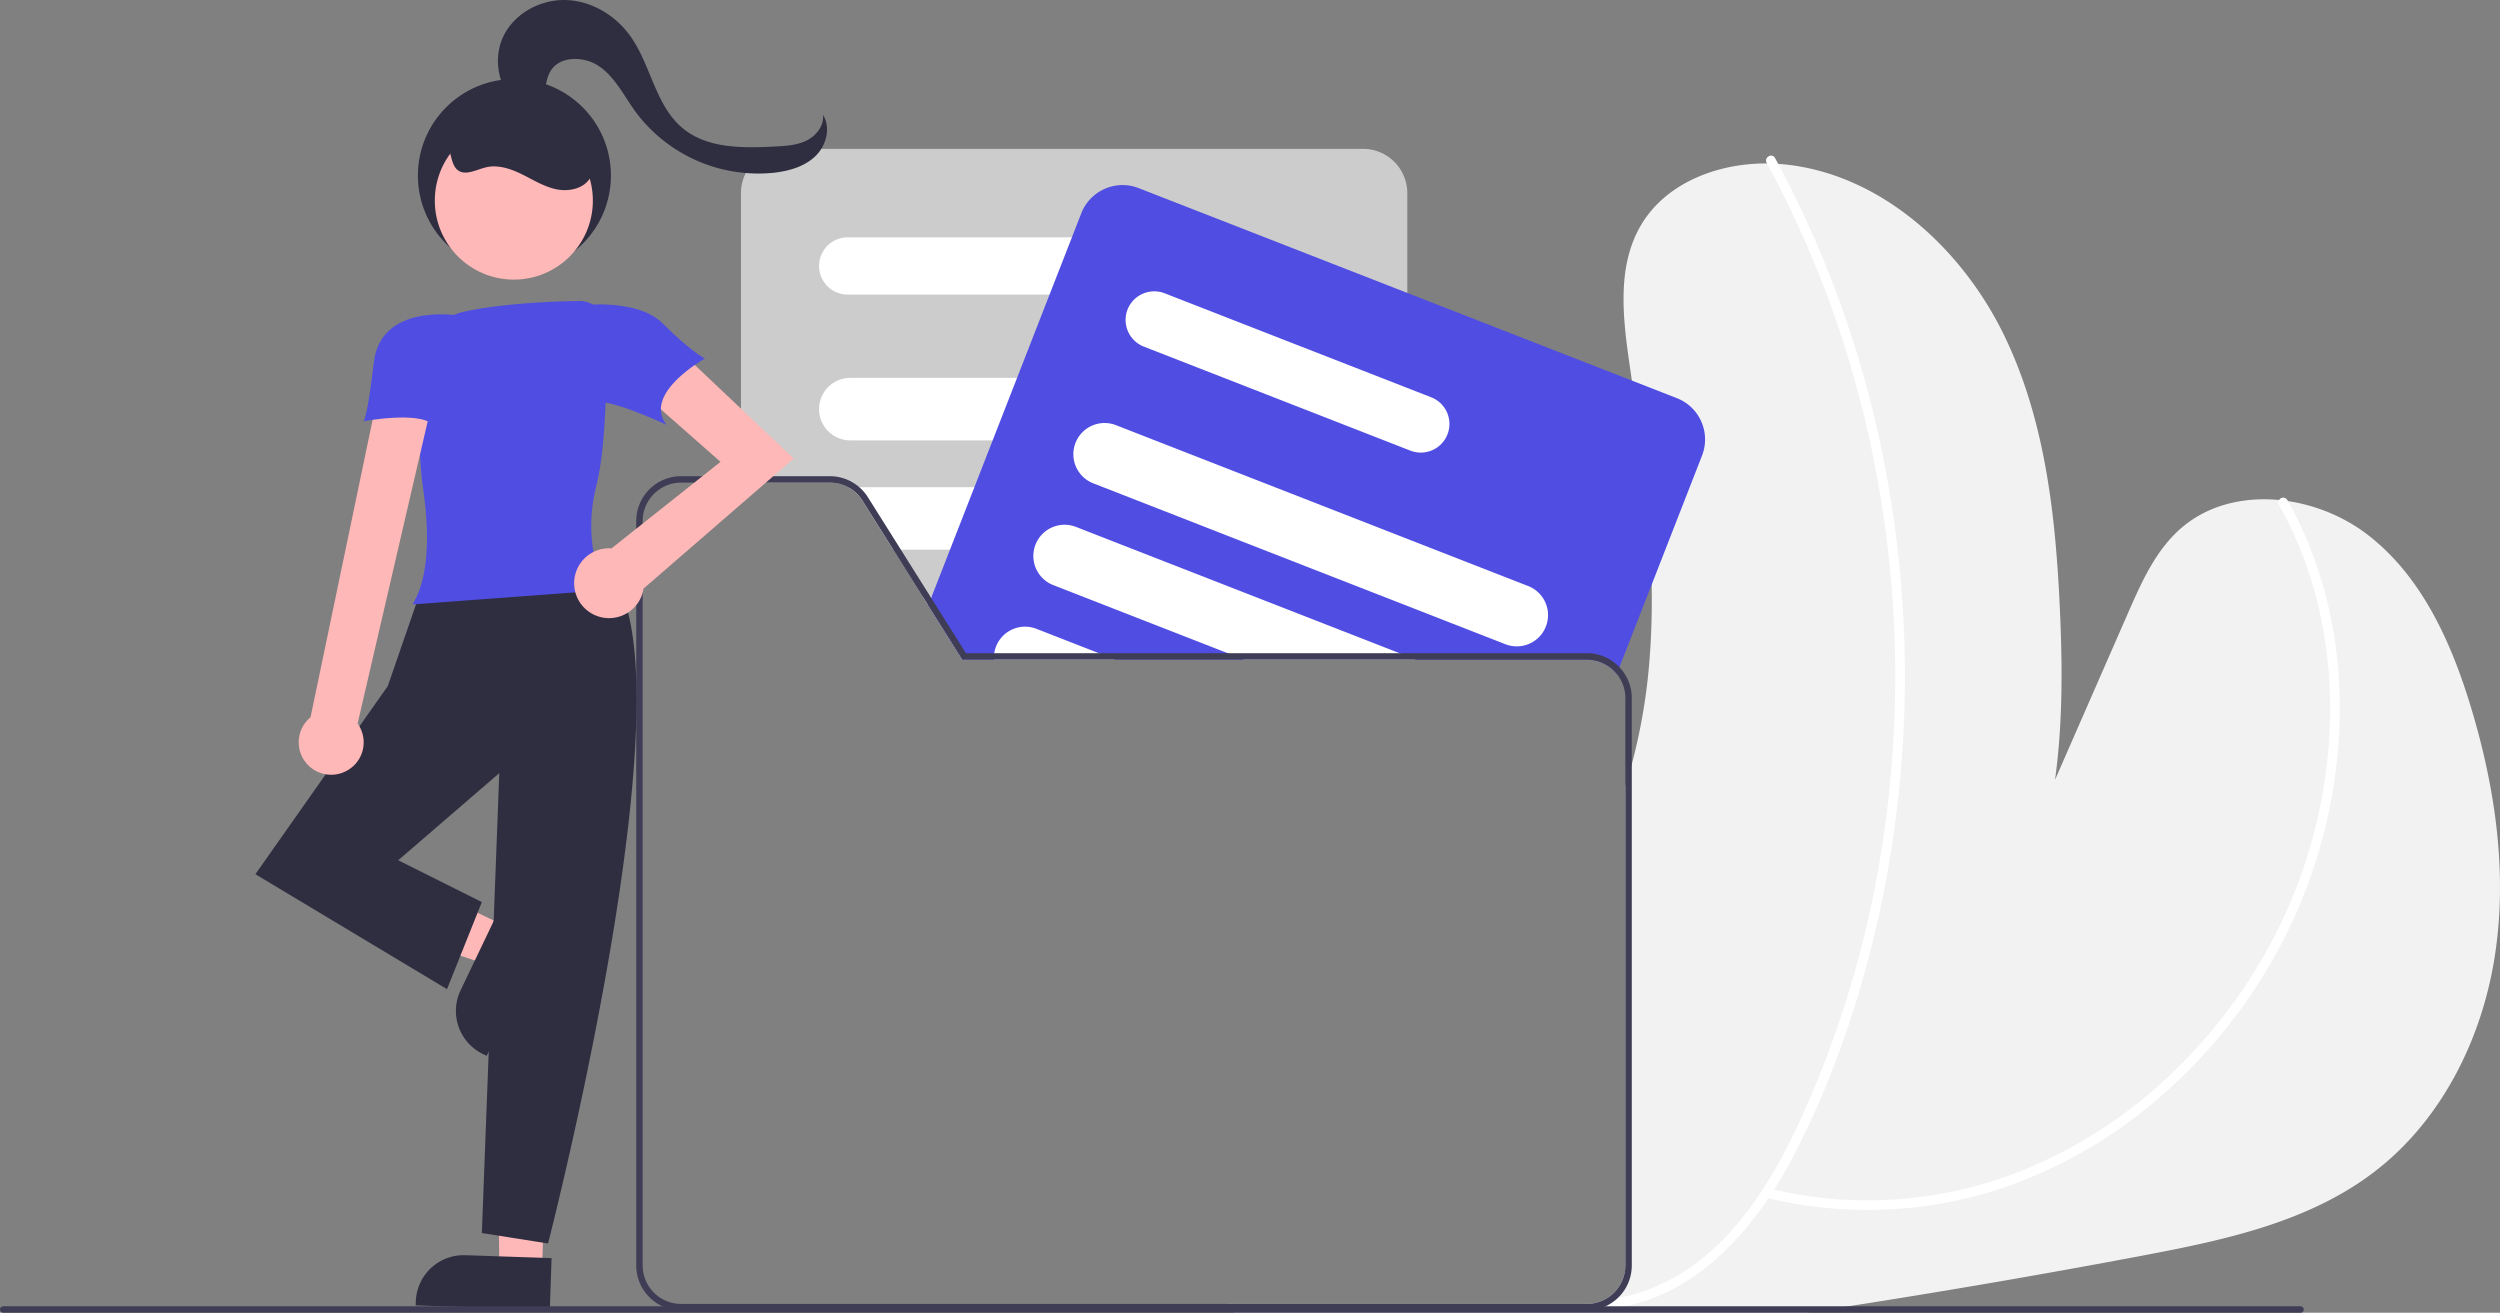 <svg viewBox="0 0 777.001 407.998" xmlns="http://www.w3.org/2000/svg">
  <rect x="0" y="0" width="777.001" height="407.998" fill="#808080" stroke="none"/>
  <path d="M775.35 297.398c-4.07 25.87-16.68 50.98-37.49 66.87-20.48 15.65-46.72 21.21-72.05 25.99q-45.57 8.61-91.39 15.74-6.495 1.035-13 2H383.5c-.18-.24-.37-.49-.55-.74-.29-.42-.58-.84-.86-1.26-.16-.24-.32-.49-.48-.74h111.6a11.961 11.961 0 0011.95-11.94v-148.96c.72-2.26 1.39-4.53 2-6.83a180.052 180.052 0 005.53-32.71c.6-7.7.78-15.4.65-23.11-.37-21.19-3.14-42.38-6.15-63.42-.22-1.55-.45-3.11-.67-4.66-2.12-14.62-4.05-30.53 3.32-43.34 8.43-14.66 27.14-20.77 43.99-19.27 30.31 2.71 55.84 25.92 69.11 53.31 13.26 27.38 16.23 58.52 17.44 88.92.64 16.12.57 32.96-1.68 49.13q11.399-26.07 22.82-52.14c4.06-9.27 8.33-18.84 15.85-25.62 15.72-14.19 41.72-11.33 58.51 1.59 16.78 12.93 25.98 33.36 32.1 53.63 7.58 25.07 11.45 51.69 7.37 77.56z" fill="#f2f2f2"/>
  <path d="M708.298 156.886c10.992 19.468 16.035 41.792 15.915 64.07a155.087 155.087 0 01-14.331 63.93 160.607 160.607 0 01-34.467 48.299 146.332 146.332 0 01-49.532 31.64 129.437 129.437 0 01-67.211 6.387q-4.704-.808-9.339-1.96c-1.874-.462-2.674 2.43-.798 2.893a132.777 132.777 0 0071.242-2.049 146.773 146.773 0 0052.183-29.686 162.908 162.908 0 0037.426-47.712 159.495 159.495 0 0017.575-63.863c1.31-22.612-2.48-45.626-12.259-66.138q-1.777-3.728-3.814-7.323a1.501 1.501 0 00-2.59 1.514z" fill="#fff"/>
  <path d="M549.089 50.622a325.344 325.344 0 0128.298 70.983 342.834 342.834 0 015.832 151.56 324.114 324.114 0 01-22.789 72.984c-10.419 23.147-25.42 47.536-51.042 55.641a53.433 53.433 0 01-8.86 1.981c-1.904.261-1.094 3.152.798 2.893 26.505-3.638 44.922-25.657 56.472-48.103 11.951-23.225 20.461-48.446 26.12-73.909a345.526 345.526 0 00-1.18-154.121 330.416 330.416 0 00-26.529-72.797q-2.198-4.347-4.53-8.625c-.923-1.697-3.514-.184-2.59 1.514z" fill="#fff"/>
  <path d="M423.64 46.258h-179.6a13.768 13.768 0 00-13.75 13.75v89.99h27.64a11.879 11.879 0 0110.11 5.59l9.58 15.25 9.16 14.57 1.72 2.74 10.48 16.67.12.19h138.29v-145a13.768 13.768 0 00-13.75-13.75z" fill="#ccc"/>
  <path d="M352.45 73.768h-88.99a8.895 8.895 0 100 17.79h88.99a8.895 8.895 0 100-17.79zM401.8 117.448H264.27a9.71 9.71 0 000 19.42h137.53a9.71 9.71 0 000-19.42zM410.58 157.018a9.704 9.704 0 00-8.78-5.59H264.27c-.21 0-.41.01-.62.02a11.914 11.914 0 014.39 4.14l9.58 15.25h124.18a9.697 9.697 0 008.78-13.82zM411.41 193.808a9.709 9.709 0 00-9.61-8.4H286.78l1.72 2.74 10.48 16.67h102.82a9.599 9.599 0 005.63-1.81 9.697 9.697 0 004.07-7.9 9.245 9.245 0 00-.09-1.3z" fill="#fff"/>
  <path d="M521.19 123.758l-14-5.47-69.8-27.24-83.51-32.59a13.775 13.775 0 00-17.81 7.82l-2.92 7.49-6.95 17.79-10.1 25.89-7.58 19.42-5.68 14.56-7.58 19.41-5.69 14.57-.16.42-.91 2.32 10.48 16.67.12.19h194.11a11.916 11.916 0 019.29 4.44l.82-2.08 10.02-25.66 15.66-40.13a13.777 13.777 0 00-7.81-17.82z" fill="#504de2"/>
  <path d="M444.87 123.498l-7.48-2.92-75.42-29.43a8.931 8.931 0 00-11.53 5.05 8.924 8.924 0 005.06 11.53l24.91 9.72 30.81 12.02 26.17 10.22 1.01.39a8.899 8.899 0 006.47-16.58zM474.95 182.138l-37.56-14.66-26.81-10.46-14.32-5.59-37.3-14.56-12.12-4.73a9.71 9.71 0 00-12.23 4.73c-.12.25-.24.51-.34.78a9.704 9.704 0 005.51 12.57l3.1 1.21 49.72 19.41 44.79 17.48 30.5 11.91a9.629 9.629 0 003.52.66 9.706 9.706 0 003.54-18.75zM437.39 203.948l-2.41-.94-23.57-9.2-21.53-8.4-37.34-14.57-18.06-7.05a9.708 9.708 0 10-7.05 18.09l9.04 3.53 45.1 17.6 4.64 1.81.48.19h53.41zM346.16 204.818l-4.64-1.81-19.39-7.57a9.695 9.695 0 00-13.12 7.57 9.201 9.201 0 00-.11 1.81 1.121 1.121 0 00.01.19h37.74z" fill="#fff"/>
  <path d="M386.21 204.818l-4.64-1.81h-72.56a9.201 9.201 0 00-.11 1.81h-9.92l.12.19h87.59zm0 0h-87.23l.12.19h87.59zm0 0h-87.23l.12.19h87.59zm.48.19l-.48-.19h-87.23l.12.19zm-175.01 200.25a11.958 11.958 0 01-11.94-11.94v-231.37a11.96 11.96 0 0111.94-11.95h18.61v-2h-18.61a13.966 13.966 0 00-13.94 13.95v231.37a13.95 13.95 0 008.17 12.68h176.18c-.16-.24-.32-.49-.48-.74zm291.64-197.89a13.878 13.878 0 00-10.11-4.36h-193l-10.8-17.18-.26-.42-9.16-14.57-10.26-16.32a13.976 13.976 0 00-11.8-6.52h-46.25a13.966 13.966 0 00-13.94 13.95v231.37a13.95 13.95 0 008.17 12.68 13.749 13.749 0 005.77 1.26h281.53a13.798 13.798 0 005.78-1.26 13.951 13.951 0 008.17-12.68v-176.36a13.87 13.87 0 00-3.84-9.59zm1.84 185.95a11.961 11.961 0 01-11.95 11.94H211.68a11.958 11.958 0 01-11.94-11.94v-231.37a11.96 11.96 0 0111.94-11.95h46.25a11.879 11.879 0 0110.11 5.59l9.58 15.25 9.16 14.57 1.72 2.74 10.48 16.67.12.19h194.11a11.96 11.96 0 0111.95 11.95zm-118.95-188.5h-87.23l.12.19h87.59zm0 0h-87.23l.12.19h87.59zm0 0h-87.23l.12.19h87.59zm0 0l-4.64-1.81h-81.36l-10.8-17.18-.91 2.32 10.48 16.67.12.19h87.59z" fill="#3f3d56"/>
  <path d="M156.928 287.77l-5.728 11.976-48.917-16.394 8.453-17.675z" fill="#ffb8b8"/>
  <path d="M143.155 307.775l11.578-24.208 14.542 6.955-18.002 37.637-1.112-.532a14.887 14.887 0 01-7.006-19.853z" fill="#2f2e41"/>
  <path d="M168.459 394.715l-13.267-.448-.559-51.644 15.553.918z" fill="#ffb8b8"/>
  <path d="M144.611 390.115l26.819.905-.544 16.11-41.697-1.407.042-1.232a14.887 14.887 0 0115.381-14.376zM189.824 178.579s-40.605-10.287-59.013 4.873l-10.287 29.777-41.146 58.471 59.554 35.732 10.828-27.07-25.987-12.994 31.401-27.07-5.414 142.93 20.573 3.248s45.478-176.496 19.49-207.897z" fill="#2f2e41"/>
  <path d="M128.221 187.855l.495-.88c5.217-9.275 4.372-24.378 2.744-35.414-1.363-9.244-1.322-25.535-1.048-37.573a17.891 17.891 0 0114.261-17.221c12.353-2.571 27.517-3.115 35.457-3.211l.007.541-.007-.541a8.245 8.245 0 018.275 8.043c.242 12.964.167 36.605-3.051 49.289-4.775 18.825 2.692 31.618 2.768 31.745l.45.753z" fill="#504de2"/>
  <path d="M107.334 239.773a10.025 10.025 0 003.811-14.892l22.916-98.818h-17.325l-20.224 96.871a10.079 10.079 0 0010.823 16.84zM246.671 142.502l-38.242-36.175-10.336 14.47 25.84 22.739-33.887 26.91c-.245-.017-.489-.037-.738-.037a10.853 10.853 0 1010.746 12.296l.107.107z" fill="#ffb8b8"/>
  <path d="M142.241 98.037s-23.881-3.917-26.047 14.491-3.248 18.408-3.248 18.408 17.325-3.248 21.656 1.083 7.639-33.981 7.639-33.981zM177.914 95.203s19.49-3.248 28.153 5.414 12.994 10.828 12.994 10.828-19.49 10.828-11.911 20.573c0 0-20.573-9.745-23.822-6.497s-5.414-30.318-5.414-30.318z" fill="#504de2"/>
  <path d="M160.819 32.338c-6.148-4.91-7.763-14.386-4.196-21.399S168.254-.299 176.116.017 191.385 4.846 195.94 11.261c6.398 9.012 7.741 21.538 16.248 28.594 7.684 6.373 18.692 6.19 28.661 5.683 3.361-.171 6.83-.369 9.846-1.862s5.479-4.642 5.091-7.985c2.505 3.965 1.052 9.524-2.309 12.795s-8.145 4.642-12.803 5.188a47.569 47.569 0 01-43.151-18.933c-3.469-4.785-6.146-10.358-10.906-13.862s-12.697-3.748-15.619 1.39c-1.445 2.541-1.303 5.728-2.632 8.332s-5.645 4.008-6.925 1.379" fill="#2f2e41"/>
  <circle cx="159.879" cy="54.556" fill="#2f2e41" r="30"/>
  <circle cx="159.698" cy="62.343" fill="#ffb8b8" r="24.561"/>
  <path d="M137.303 44.304c3.338.73 2.246 6.33 4.883 8.502 2.379 1.959 5.806-.056 8.801-.785 3.781-.921 7.738.428 11.229 2.148s6.856 3.854 10.664 4.655 8.322-.102 10.457-3.355c2.041-3.111 1.29-7.306-.307-10.667a24.77 24.77 0 00-44.442-.616" fill="#2f2e41"/>
  <path d="M716 406.998a1.003 1.003 0 01-1 1H1a1 1 0 010-2h714a1.003 1.003 0 011 1z" fill="#3f3d56"/>
</svg>
